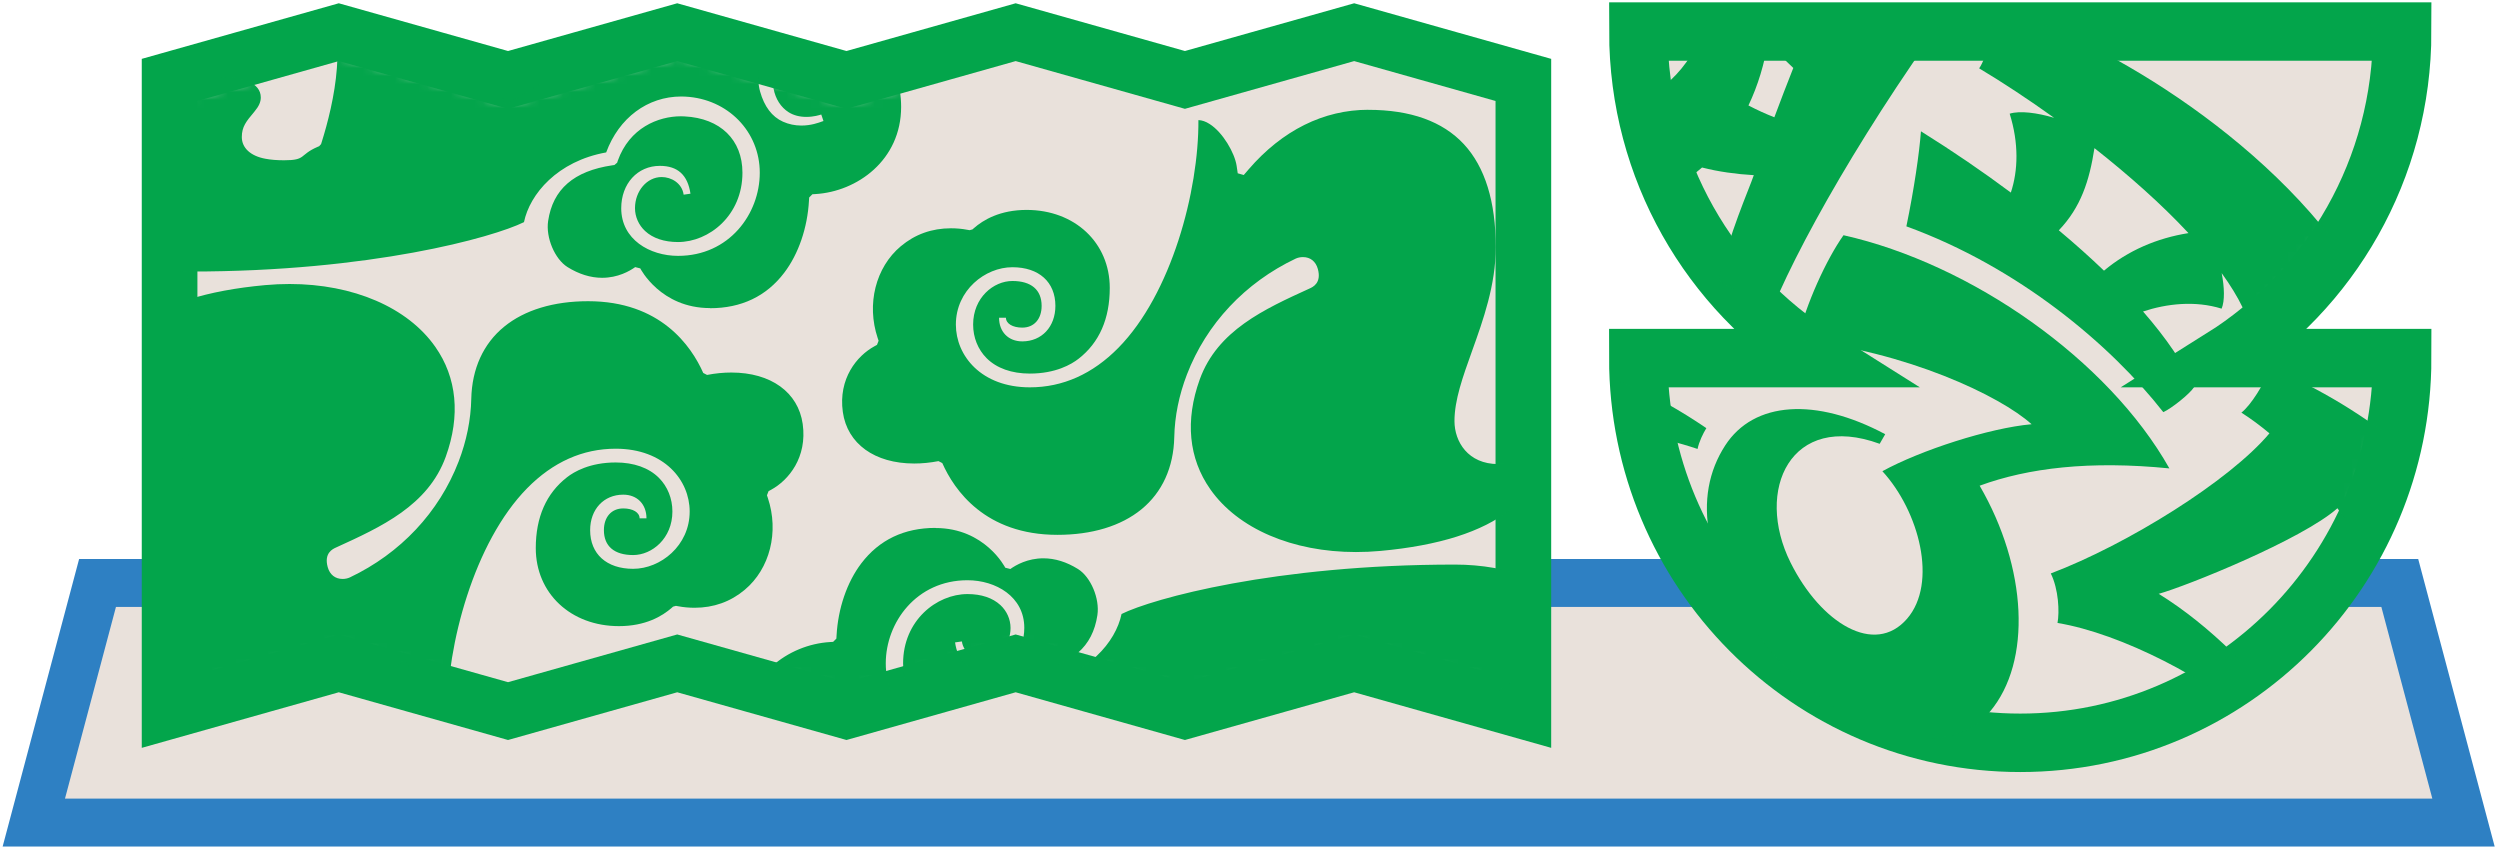 <svg width="313" height="106" viewBox="0 0 313 106" fill="none" xmlns="http://www.w3.org/2000/svg">
<path d="M300.452 72.985L308.43 102.985H4.234L12.212 72.985H300.452Z" fill="#E9E1DB" stroke="#2E80C3" stroke-width="6"/>
<path d="M169.542 4.029L148.352 10.006L127.161 4.029L105.979 10.006L84.788 4.029L63.605 10.006L42.415 4.029L21.232 10.006V89.029L42.415 83.053L63.605 89.029L84.788 83.053L105.979 89.029L127.161 83.053L148.352 89.029L169.542 83.053L190.725 89.029V10.006L169.542 4.029Z" fill="#E9E1DB" stroke="#03A54B" stroke-width="6.967" stroke-miterlimit="10"/>
<mask id="mask0_88_938" style="mask-type:luminance" maskUnits="userSpaceOnUse" x="23" y="6" width="166" height="81">
<path d="M127.853 80.884C127.63 80.822 127.399 80.791 127.168 80.791C126.937 80.791 126.707 80.822 126.483 80.884L105.985 86.668L85.487 80.884C85.264 80.822 85.033 80.791 84.803 80.791C84.572 80.791 84.341 80.822 84.118 80.884L63.62 86.668L43.122 80.884C42.899 80.822 42.668 80.791 42.437 80.791C42.206 80.791 41.976 80.822 41.753 80.884L23.777 85.953V12.182L42.437 6.921L62.935 12.705C63.158 12.767 63.389 12.798 63.62 12.798C63.851 12.798 64.081 12.767 64.305 12.705L84.803 6.921L105.301 12.705C105.524 12.767 105.755 12.798 105.985 12.798C106.216 12.798 106.447 12.767 106.67 12.705L127.168 6.921L147.666 12.705C147.889 12.767 148.12 12.798 148.351 12.798C148.581 12.798 148.812 12.767 149.035 12.705L169.533 6.921L188.193 12.182V85.953L170.218 80.884C169.995 80.822 169.764 80.791 169.533 80.791C169.303 80.791 169.072 80.822 168.849 80.884L148.351 86.668L127.853 80.884Z" fill="white"/>
</mask>
<g mask="url(#mask0_88_938)">
<path d="M117.128 66.093C113.205 66.093 110.075 67.585 107.836 70.531C106.044 72.885 104.921 76.177 104.737 79.569L104.714 79.953L104.306 80.361L103.921 80.384C98.722 80.692 93.199 84.622 93.199 91.298C93.199 96.813 96.491 100.113 102.006 100.113C104.644 100.113 106.983 99.128 108.267 97.475C109.082 96.428 109.413 94.967 109.167 93.575C108.936 92.306 108.252 91.237 107.283 90.629C106.66 90.237 105.906 90.044 105.06 90.044C104.144 90.044 103.406 90.275 103.198 90.344L103.06 89.937L102.921 89.529C102.921 89.529 103.006 89.498 103.06 89.483C103.521 89.314 104.475 88.96 105.683 88.96C106.49 88.96 107.267 89.121 107.99 89.445C109.367 90.06 110.328 91.337 110.859 93.229C111.336 94.952 110.998 97.005 109.99 98.528C110.913 101.836 114.236 103.651 119.381 103.651C123.42 103.651 127.058 101.705 132.765 97.875C134.88 96.452 137.28 94.844 140.303 93.006L142.649 91.575L143.195 92.221L141.395 94.298C140.449 95.39 136.626 101.828 136.626 111.112C136.626 118.988 140.803 123.511 148.094 123.511C150.948 123.511 152.402 122.718 153.809 121.949C155.247 121.165 156.732 120.349 159.416 120.349C160.87 120.349 161.87 120.611 162.839 120.857C163.785 121.103 164.677 121.326 166.023 121.326C169.831 121.326 172.1 118.157 173.93 115.611C175.3 113.712 176.376 112.204 177.892 112.204C178.761 112.204 179.491 112.573 179.945 113.258C180.291 113.773 180.468 114.45 180.453 115.242C181.014 114.342 181.46 113.127 181.46 111.573C181.46 108.889 179.914 107.081 177.599 107.081C176.099 107.081 175.261 107.32 174.369 107.574C173.392 107.851 172.384 108.135 170.608 108.135C168.715 108.135 166.993 107.212 165.762 105.528C162.178 100.636 164.224 91.714 165.762 86.829L165.823 86.637L166.062 86.376L166.246 86.299C168.608 85.276 167.639 84.614 170.454 84.614C171.331 84.614 172.123 84.676 172.8 84.806C174.646 85.145 175.746 86.16 175.746 87.522C175.746 88.883 175.184 89.491 174.253 90.598L174.13 90.752C173.607 91.383 173.369 91.914 173.369 92.475C173.369 94.344 175.746 95.013 177.968 95.013C180.145 95.006 181.184 94.836 182.76 94.575C183.706 94.421 184.776 94.244 186.368 94.059L187.614 93.913L187.968 94.644L187.075 95.529C185.714 96.875 185.875 98.128 186.091 98.751C186.222 99.144 186.445 99.498 186.729 99.782C186.745 99.536 186.783 99.282 186.86 99.028C187.368 97.19 189.198 95.575 191.89 94.613C193.313 94.106 194.605 93.844 195.752 93.621C198.067 93.16 198.651 92.952 198.651 92.152C198.651 91.798 197.397 90.837 193.359 90.837C192.267 90.837 191.183 90.968 190.229 91.083C189.406 91.183 188.698 91.267 188.091 91.267C187.575 91.267 186.822 91.214 186.291 90.744C185.922 90.414 185.722 89.945 185.722 89.383C185.722 87.475 187.637 86.36 189.852 85.076C192.675 83.43 195.875 81.576 195.875 77.784C195.875 72.908 188.76 70.685 182.153 70.685C159.593 70.685 144.31 74.946 140.418 76.869C139.695 80.376 136.226 84.507 130.127 85.599C128.534 89.921 124.95 92.598 120.72 92.598C120.543 92.598 120.374 92.598 120.197 92.583C114.897 92.298 110.898 88.206 110.898 83.053C110.898 77.938 114.728 72.646 121.127 72.646C124.666 72.646 128.242 74.692 128.242 78.607C128.242 81.684 126.212 83.914 123.404 83.914C121.174 83.914 119.92 82.776 119.574 80.43L120.428 80.307C120.635 81.753 121.974 82.514 123.181 82.514C125.019 82.514 126.519 80.768 126.519 78.615C126.519 77.546 126.058 76.5 125.25 75.754C124.281 74.854 122.858 74.377 121.135 74.377C117.259 74.377 113.067 77.692 113.067 83.061C113.067 87.175 115.836 89.875 120.297 90.106C120.451 90.114 120.612 90.121 120.766 90.121C123.627 90.121 127.212 88.66 128.673 84.56L128.75 84.314L129.096 84.022L129.365 83.984C134.18 83.268 136.803 80.992 137.395 77.007C137.703 74.938 136.565 72.246 134.972 71.246C133.542 70.354 132.08 69.9 130.634 69.9C128.658 69.9 127.196 70.739 126.496 71.239L125.858 71.077C125.835 71.031 123.312 66.108 117.128 66.108" fill="#03A54B"/>
<path d="M171.324 13.744C165.725 13.744 160.541 16.32 156.333 21.197L155.718 21.912L154.964 21.697L154.826 20.759C154.587 19.159 153.103 16.574 151.449 15.528C150.964 15.213 150.495 15.051 150.041 15.036C150.095 23.935 146.649 36.803 140.027 43.541C136.797 46.825 133.066 48.494 128.936 48.494C122.859 48.494 119.675 44.541 119.675 40.634C119.675 36.342 123.336 33.457 126.751 33.457C130.074 33.457 132.135 35.311 132.135 38.295C132.135 40.91 130.428 42.741 127.99 42.741C126.251 42.741 125.082 41.549 125.082 39.78H125.944C125.944 40.511 126.782 41.018 127.99 41.018C129.459 41.018 130.412 39.949 130.412 38.295C130.412 36.288 129.113 35.18 126.751 35.18C124.39 35.18 121.836 37.265 121.836 40.634C121.836 42.257 122.436 43.749 123.521 44.841C124.782 46.102 126.659 46.772 128.936 46.772C132.174 46.772 134.151 45.61 135.035 44.918C137.627 42.903 138.942 39.918 138.942 36.049C138.942 30.396 134.566 26.281 128.528 26.281C125.213 26.281 123.105 27.527 121.913 28.581L121.759 28.719L121.398 28.819L121.129 28.773C120.452 28.642 119.752 28.581 119.06 28.581C116.675 28.581 114.56 29.335 112.783 30.827C109.63 33.465 108.468 38.08 109.884 42.318L109.999 42.664L109.799 43.179L109.476 43.356C107.284 44.549 104.938 47.41 105.522 51.586C106.084 55.563 109.507 58.032 114.46 58.032C115.445 58.032 116.468 57.932 117.498 57.732L117.975 57.978C119.467 61.339 123.321 66.962 132.389 66.962C136.712 66.962 140.342 65.862 142.904 63.77C145.511 61.639 146.934 58.517 147.019 54.732C147.073 52.117 147.611 49.479 148.603 46.887C151.049 40.534 155.887 35.388 162.217 32.38C162.479 32.257 162.81 32.188 163.125 32.188C164.056 32.188 164.732 32.727 164.994 33.673C165.479 35.434 164.363 35.942 163.948 36.126C158.279 38.711 152.426 41.38 150.211 47.495C148.357 52.633 148.811 57.394 151.534 61.263C154.987 66.185 161.802 69.116 169.763 69.116C170.77 69.116 171.801 69.07 172.824 68.977C180.154 68.308 185.608 66.577 189.053 63.824C192.322 61.201 192.807 58.394 192.807 56.955C192.807 56.186 192.699 55.525 192.561 54.978C191.768 56.432 190.269 58.101 187.561 58.101C183.808 58.101 182.1 55.309 182.1 52.717C182.1 50.087 183.123 47.233 184.308 43.926C185.7 40.049 187.269 35.657 187.269 30.957C187.269 25.243 185.923 20.905 183.269 18.043C180.623 15.197 176.601 13.751 171.316 13.751" fill="#03A54B"/>
<path d="M88.892 38.588C92.815 38.588 95.946 37.096 98.184 34.15C99.976 31.796 101.099 28.504 101.284 25.112L101.307 24.727L101.714 24.32L102.099 24.297C107.299 23.989 112.821 20.058 112.821 13.382C112.821 7.867 109.529 4.568 104.014 4.568C101.376 4.568 99.038 5.552 97.753 7.206C96.938 8.252 96.607 9.713 96.853 11.105C97.084 12.375 97.769 13.444 98.738 14.051C99.361 14.444 100.115 14.636 100.961 14.636C101.876 14.636 102.614 14.405 102.822 14.336L102.961 14.744L103.099 15.151C103.099 15.151 103.014 15.182 102.961 15.197C102.499 15.367 101.545 15.72 100.338 15.72C99.53 15.72 98.753 15.559 98.03 15.236C96.653 14.621 95.692 13.344 95.161 11.452C94.684 9.729 95.023 7.675 96.03 6.152C95.107 2.845 91.785 1.029 86.639 1.029C82.601 1.029 78.963 2.975 73.255 6.806C71.14 8.229 68.74 9.836 65.718 11.675L63.372 13.105L62.826 12.459L64.626 10.383C65.572 9.29 69.394 2.852 69.394 -6.431C69.394 -14.308 65.218 -18.83 57.926 -18.83C55.072 -18.83 53.619 -18.038 52.211 -17.269C50.773 -16.484 49.288 -15.669 46.604 -15.669C45.15 -15.669 44.15 -15.931 43.181 -16.177C42.235 -16.423 41.343 -16.646 39.997 -16.646C36.19 -16.646 33.921 -13.477 32.09 -10.931C30.721 -9.031 29.644 -7.524 28.129 -7.524C27.26 -7.524 26.529 -7.893 26.075 -8.577C25.729 -9.093 25.552 -9.77 25.567 -10.562C25.006 -9.662 24.56 -8.447 24.56 -6.893C24.56 -4.209 26.106 -2.401 28.421 -2.401C29.921 -2.401 30.759 -2.639 31.652 -2.893C32.628 -3.17 33.636 -3.455 35.413 -3.455C37.305 -3.455 39.028 -2.532 40.258 -0.847C43.843 4.045 41.797 12.967 40.258 17.851L40.197 18.043L39.959 18.305L39.774 18.382C37.413 19.405 38.382 20.066 35.567 20.066C34.69 20.066 33.898 20.005 33.221 19.874C31.375 19.535 30.275 18.52 30.275 17.159C30.275 15.867 30.836 15.19 31.767 14.082L31.89 13.928C32.413 13.298 32.651 12.767 32.651 12.205C32.651 10.336 30.275 9.667 28.052 9.667C25.875 9.675 24.837 9.844 23.26 10.106C22.314 10.259 21.245 10.436 19.653 10.621L18.407 10.767L18.053 10.036L18.945 9.152C20.306 7.806 20.145 6.552 19.93 5.929C19.799 5.537 19.576 5.183 19.291 4.898C19.276 5.144 19.237 5.398 19.16 5.652C18.653 7.49 16.822 9.106 14.13 10.067C12.707 10.575 11.415 10.836 10.269 11.059C7.954 11.521 7.369 11.729 7.369 12.528C7.369 12.882 8.623 13.844 12.661 13.844C13.753 13.844 14.838 13.713 15.791 13.598C16.614 13.498 17.322 13.413 17.93 13.413C18.445 13.413 19.199 13.467 19.73 13.936C20.099 14.267 20.299 14.736 20.299 15.297C20.299 17.205 18.384 18.32 16.168 19.605C13.345 21.251 10.146 23.104 10.146 26.896C10.146 31.773 17.261 33.996 23.868 33.996C46.427 33.996 61.71 29.735 65.602 27.812C66.325 24.304 69.794 20.174 75.894 19.082C77.486 14.759 81.07 12.082 85.301 12.082C85.478 12.082 85.647 12.082 85.824 12.098C91.123 12.382 95.123 16.474 95.123 21.628C95.123 26.781 91.292 32.034 84.893 32.034C81.355 32.034 77.778 29.988 77.778 26.073C77.778 22.997 79.809 20.766 82.616 20.766C84.847 20.766 86.1 21.904 86.447 24.25L85.593 24.373C85.385 22.927 84.047 22.166 82.839 22.166C81.001 22.166 79.501 23.912 79.501 26.066C79.501 27.135 79.963 28.181 80.77 28.927C81.739 29.827 83.162 30.304 84.885 30.304C88.762 30.304 92.954 26.989 92.954 21.62C92.954 17.505 90.185 14.805 85.724 14.574C85.57 14.567 85.408 14.559 85.254 14.559C82.393 14.559 78.809 16.02 77.347 20.12L77.27 20.366L76.924 20.659L76.655 20.697C71.84 21.412 69.217 23.689 68.625 27.673C68.317 29.742 69.456 32.434 71.048 33.434C72.479 34.327 73.94 34.78 75.386 34.78C77.363 34.78 78.824 33.942 79.524 33.442L80.163 33.603C80.186 33.65 82.709 38.572 88.892 38.572" fill="#03A54B"/>
<path d="M34.697 90.929C40.297 90.929 45.481 88.352 49.688 83.476L50.304 82.761L51.058 82.976L51.196 83.914C51.434 85.514 52.919 88.099 54.573 89.145C55.057 89.46 55.526 89.621 55.98 89.637C55.926 80.738 59.372 67.87 65.995 61.132C69.225 57.847 72.956 56.178 77.086 56.178C83.162 56.178 86.347 60.132 86.347 64.039C86.347 68.331 82.686 71.216 79.27 71.216C75.948 71.216 73.886 69.362 73.886 66.377C73.886 63.762 75.594 61.932 78.032 61.932C79.77 61.932 80.939 63.124 80.939 64.893H80.078C80.078 64.162 79.24 63.655 78.032 63.655C76.563 63.655 75.609 64.724 75.609 66.377C75.609 68.385 76.909 69.493 79.27 69.493C81.632 69.493 84.185 67.408 84.185 64.039C84.185 62.416 83.585 60.924 82.501 59.832C81.24 58.57 79.363 57.901 77.086 57.901C73.848 57.901 71.871 59.063 70.987 59.755C68.394 61.77 67.079 64.754 67.079 68.623C67.079 74.277 71.456 78.392 77.494 78.392C80.809 78.392 82.916 77.146 84.108 76.092L84.262 75.954L84.624 75.853L84.893 75.9C85.57 76.03 86.27 76.092 86.962 76.092C89.346 76.092 91.462 75.338 93.238 73.846C96.392 71.208 97.553 66.593 96.138 62.355L96.023 62.009L96.223 61.493L96.546 61.316C98.738 60.124 101.084 57.263 100.499 53.086C99.938 49.11 96.515 46.641 91.562 46.641C90.577 46.641 89.554 46.741 88.523 46.941L88.047 46.695C86.554 43.333 82.701 37.711 73.632 37.711C69.31 37.711 65.679 38.811 63.118 40.903C60.511 43.033 59.088 46.156 59.003 49.941C58.949 52.556 58.411 55.194 57.419 57.786C54.973 64.139 50.135 69.285 43.804 72.292C43.543 72.415 43.212 72.485 42.897 72.485C41.966 72.485 41.289 71.946 41.028 71C40.543 69.239 41.658 68.731 42.074 68.546C47.742 65.962 53.596 63.293 55.811 57.178C57.665 52.04 57.211 47.279 54.488 43.41C51.035 38.488 44.22 35.557 36.259 35.557C35.251 35.557 34.221 35.603 33.198 35.696C25.867 36.365 20.414 38.095 16.968 40.849C13.699 43.472 13.215 46.279 13.215 47.718C13.215 48.487 13.322 49.148 13.461 49.694C14.253 48.241 15.753 46.572 18.46 46.572C22.214 46.572 23.922 49.364 23.922 51.956C23.922 54.586 22.899 57.44 21.714 60.747C20.322 64.624 18.753 69.016 18.753 73.715C18.753 79.43 20.099 83.768 22.752 86.629C25.398 89.475 29.421 90.921 34.705 90.921" fill="#03A54B"/>
</g>
<path d="M227.653 44.834H205.115C205.115 71.431 226.521 93 252.934 93C279.346 93 300.752 71.439 300.752 44.834H278.214C291.748 36.331 300.752 21.202 300.752 3.947H205.123C205.123 21.202 214.127 36.331 227.661 44.834H227.653Z" fill="#E9E1DB" stroke="#03A54B" stroke-width="7.318" stroke-miterlimit="10"/>
<mask id="mask1_88_938" style="mask-type:luminance" maskUnits="userSpaceOnUse" x="202" y="3" width="97" height="90">
<path d="M225.29 43.888H202.752C202.752 70.484 224.158 92.053 250.57 92.053C276.975 92.053 298.389 70.492 298.389 43.888H275.851C289.384 35.385 298.389 20.255 298.389 3H202.76C202.76 20.255 211.764 35.385 225.298 43.888H225.29Z" fill="white"/>
</mask>
<g mask="url(#mask1_88_938)">
<path d="M192.26 45.463C192.422 40.21 195.88 31.986 195.88 31.986C192.322 29.271 183.564 26.594 180.991 27.898C179.497 33.08 179.035 45.23 182.093 54.773C191.952 52.966 202.921 52.973 212.534 56.209C212.734 55.27 213.204 54.316 213.635 53.602C207.042 49.125 200.456 46.045 192.26 45.463Z" fill="#03A54B"/>
<path d="M213.082 20.969C215.131 21.497 217.404 21.807 219.576 21.931C218.975 23.715 216.441 29.364 215.178 35.144C215.178 35.144 216.649 36.269 218.713 36.688C221.163 37.184 222.772 36.626 222.772 36.626C227.548 26.02 237.954 8.687 250.325 -6.861C247.298 -11.447 239.495 -15.039 234.904 -13.945C233.179 -11.268 230.645 -6.039 227.964 0.16C226.94 -2.051 226.262 -4.495 226.246 -7.024C224.567 -6.947 222.095 -5.822 220.2 -4.247C218.028 -10.135 213.599 -14.853 208.884 -16.521L208.754 -15.915C218.705 -7.412 214.708 8.928 205.141 12.566C197.169 15.6 187.895 10.526 187.086 2.791C186.208 -5.604 194.573 -13.852 204.848 -11.268C206.62 -15.078 206.096 -23.628 204.001 -26.258C185.199 -28.019 172.813 -14.053 172.335 -0.01C171.85 14.219 183.327 26.113 198.286 26.26C204.209 26.315 209.223 24.336 213.082 20.985M224.521 8.509C223.712 10.557 222.911 12.629 222.149 14.684C221.078 14.265 219.984 13.769 218.906 13.203C220.092 10.712 220.924 7.973 221.371 5.072C222.333 6.321 223.396 7.477 224.521 8.509Z" fill="#03A54B"/>
<path d="M257.164 14.747C255.054 14.118 252.882 13.831 251.611 14.235C252.766 17.92 252.674 21.357 251.757 24.111C248.283 21.52 244.516 18.944 240.503 16.438C240.303 19.154 239.641 23.692 238.678 28.34C252.743 33.453 264.266 43.182 270.844 51.6C271.869 51.142 274.164 49.311 274.703 48.465C273.432 45.579 271.252 42.375 268.31 39C271.237 38.03 274.796 37.603 278.146 38.643C278.555 37.681 278.501 35.959 278.154 34.197C280.295 37.154 281.728 40.001 282.121 42.553C286.296 42.127 293.028 36.564 294.145 32.902C282.229 15.36 259.591 3.217 249.592 1.06C249.469 3.753 248.714 7.26 247.79 8.555C250.74 10.324 253.937 12.427 257.157 14.739M273.995 29.185C270.051 29.814 266.431 31.366 263.419 33.887C261.686 32.227 259.799 30.535 257.765 28.836C260.523 25.95 261.586 22.66 262.225 18.548C266.515 21.923 270.629 25.57 273.995 29.185Z" fill="#03A54B"/>
<path d="M313.552 100.115C308.499 100.309 300.65 101.247 291.969 102.504C290.621 100.774 288.087 98.656 286.762 97.934C293.995 97.795 319.075 93.962 327.686 91.712C328.287 88.127 325.884 80.935 322.379 77.987C312.928 82.014 298.793 86.258 286.038 89.478C282.872 84.605 276.679 78.297 270.27 74.348C273.706 73.394 288.187 67.575 292.647 63.634C295.843 68.095 298.347 72.82 299.764 76.777C303.754 76.629 310.702 72.478 312.704 69.755C309.053 61.438 296.259 50.832 284.251 46.076C283.434 48.109 281.824 50.723 280.623 51.662C281.817 52.422 282.987 53.291 284.135 54.253C279.128 60.212 266.35 68.157 256.76 71.796C257.738 73.782 257.861 76.621 257.599 77.995C265.641 79.322 276.671 85.133 282.456 90.37C274.353 92.341 267.074 93.822 262.283 94.482C261.489 95.591 262.206 99.215 263.438 101.178C272.828 99.494 279.806 100.184 284.713 103.59C271.071 105.701 256.714 108.261 248.464 109.774C246.631 111.264 246.916 115.647 248.865 117.075C260.634 115.996 294.757 113.366 314.569 116.214C317.234 111.543 316.725 103.396 313.559 100.122" fill="#03A54B"/>
<path d="M247.853 60.81C253.915 58.583 261.679 57.652 271.608 58.645C263.952 45.06 246.852 33.057 230.807 29.449C228.65 32.498 226.093 38.085 225.045 42.553C238.702 43.966 250.495 49.606 254.354 53.113C249.047 53.586 240.458 56.372 235.675 58.994C240.297 64.037 242.623 73.006 238.764 77.467C234.704 82.161 227.972 78.034 224.183 70.446C219.638 61.337 224.221 51.499 235.336 55.565L236.029 54.362C227.333 49.722 219.584 50.235 216.002 55.759C211.835 62.183 213.191 70.973 221.232 80.935C229.975 91.766 243.324 96.01 249.147 89.09C254.408 82.829 253.807 71.074 247.861 60.825" fill="#03A54B"/>
</g>
</svg>
